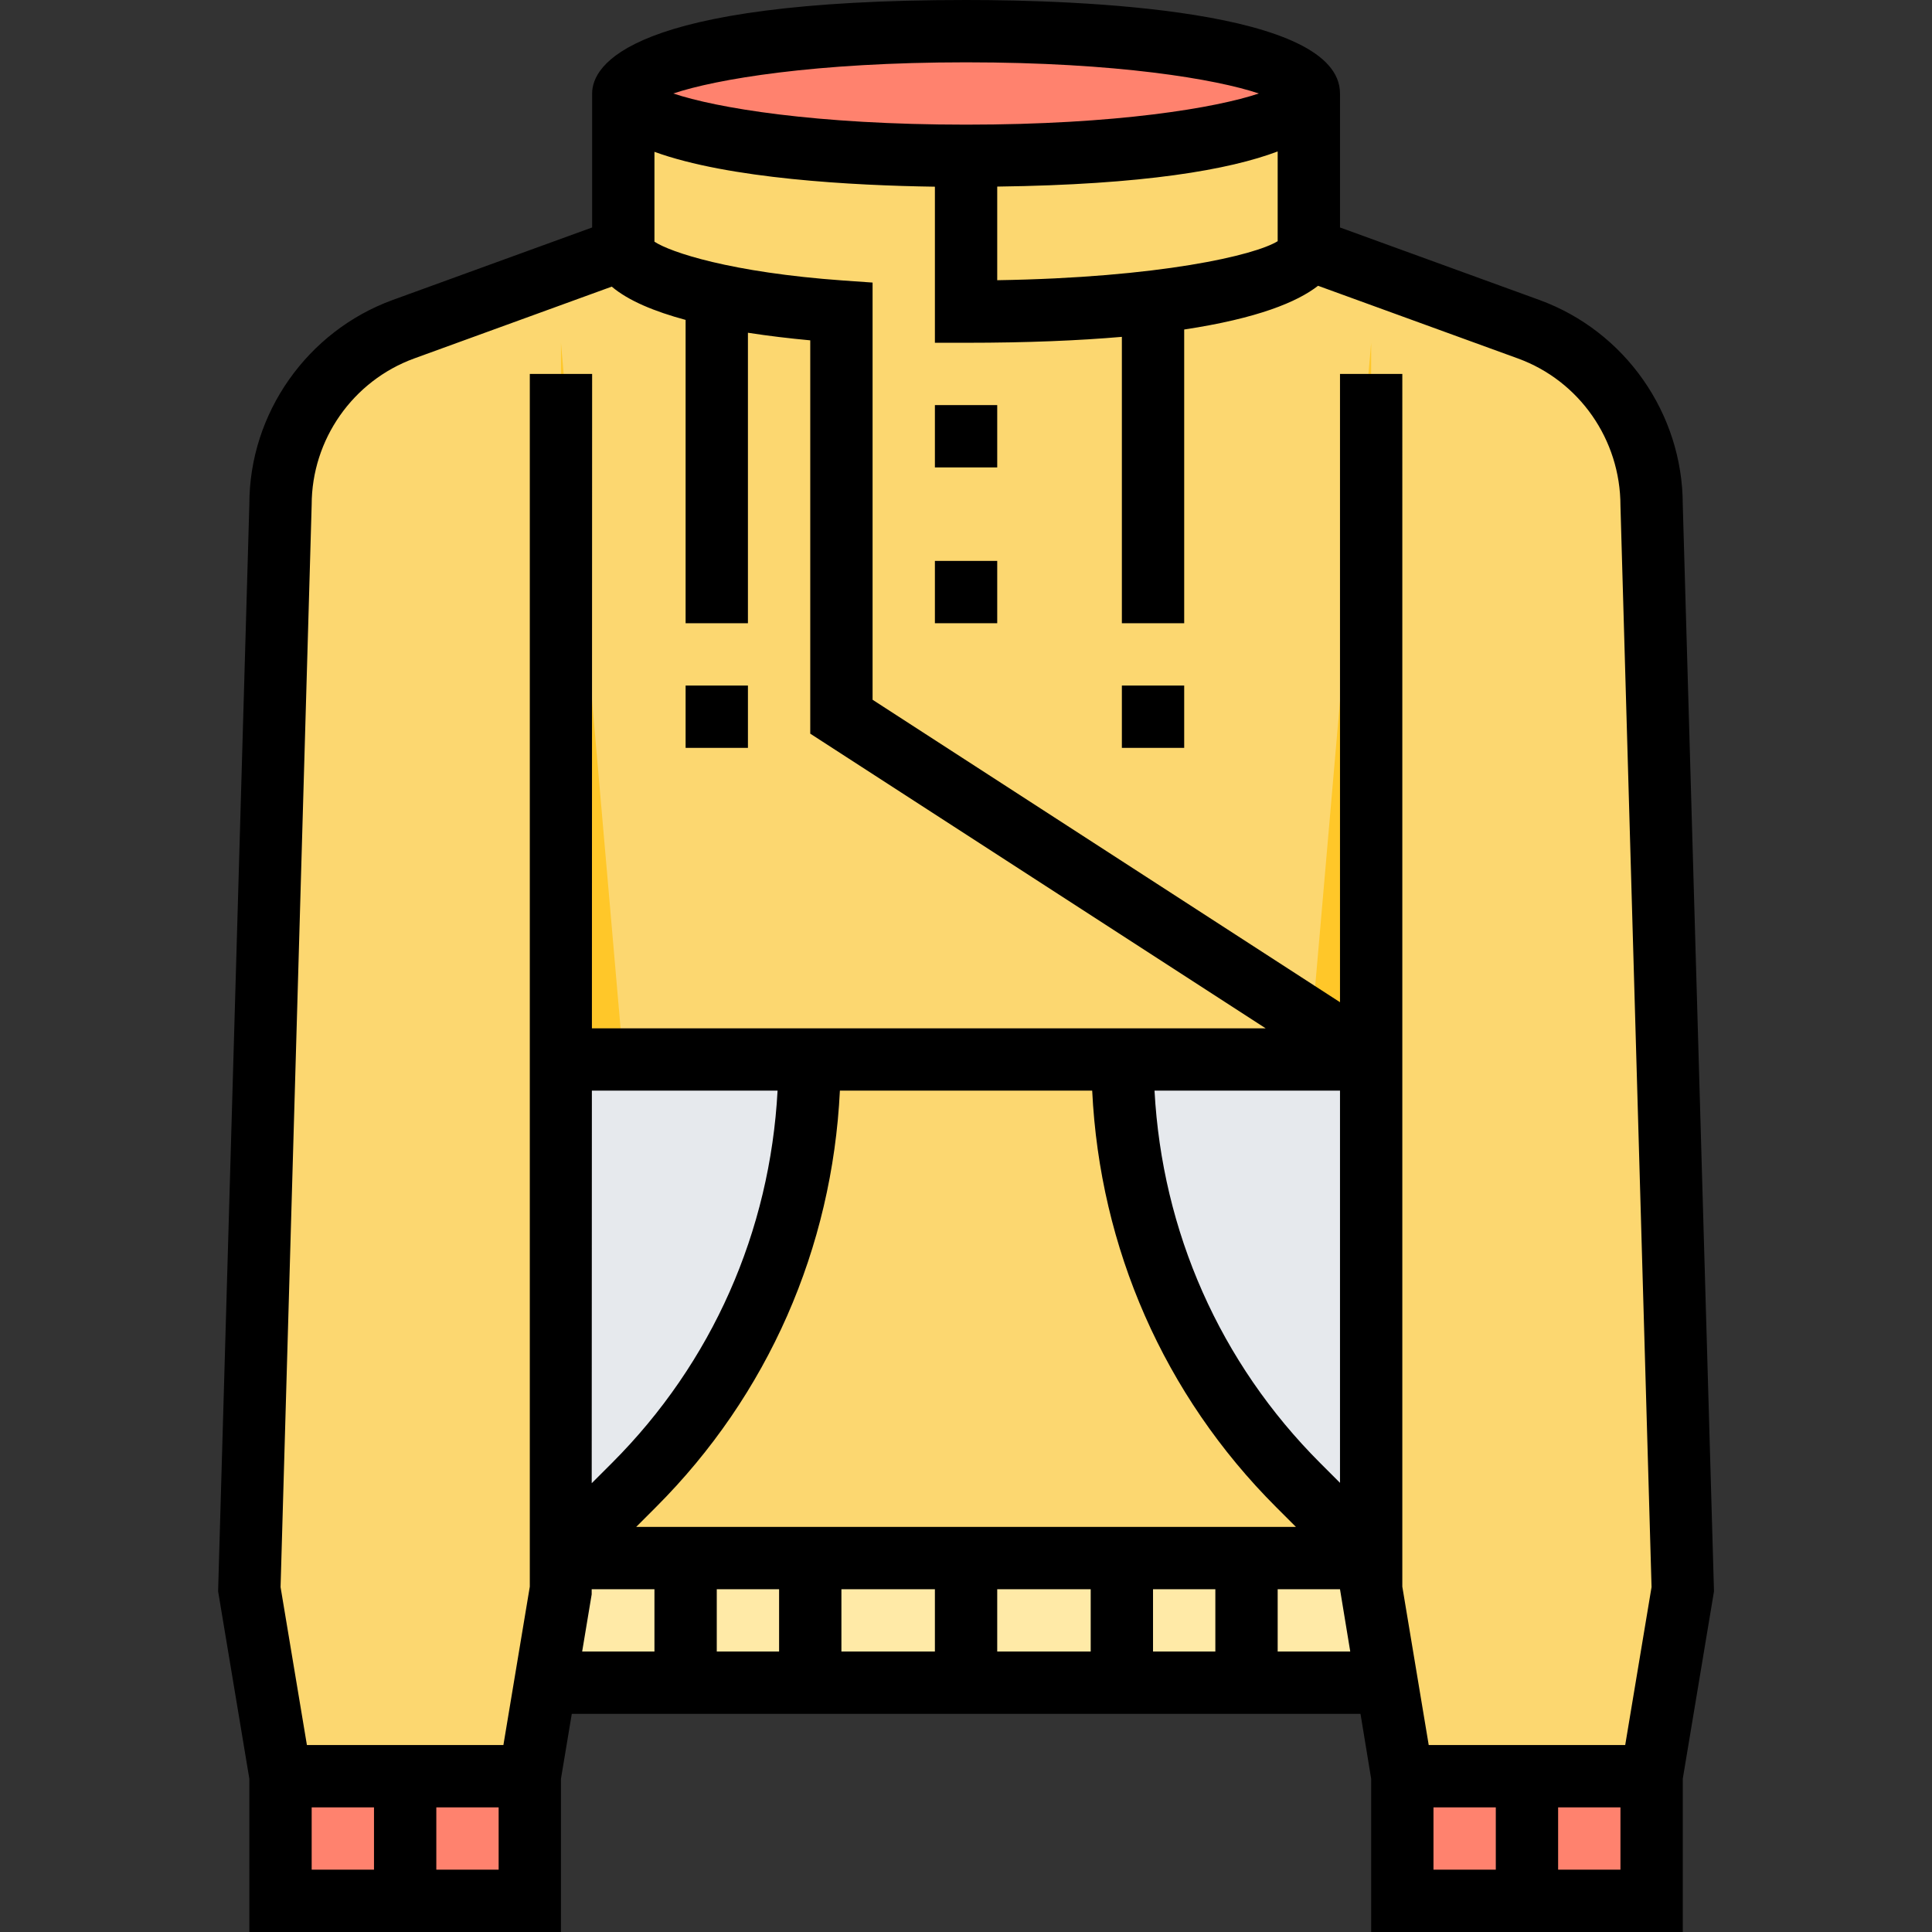 <svg height="496pt" viewBox="-56 0 496 496" width="496pt" xmlns="http://www.w3.org/2000/svg"><rect x="-56" y="0" width="496" height="496" fill="#333333" stroke="none"/><path d="M80.016 392v40h224v-40zm0 0" fill="#ffeaa7"/><path d="M368.016 129.617c0-20.176-12.625-38.21-31.59-45.113L280.016 64V24h-176v40L47.609 84.504c-18.968 6.902-31.593 24.937-31.593 45.113L8.016 408l8 48v32h64v-32l8-48V272h208v136l8 48v32h64v-32l8-48zm0 0" fill="#fcd770"/><path d="M304.016 456h64v32h-64zm0 0M16.016 456h64v32h-64zm0 0" fill="#ff826e"/><path d="M280.016 24v40c0 8.832-39.399 16-88 16V24zm0 0M88.016 272h208v128h-208zm0 0" fill="#fcd770"/><path d="M88.016 400l18.746-18.742A154.535 154.535 0 0 0 152.016 272h-64zm0 0M296.016 400l-18.743-18.742A154.522 154.522 0 0 1 232.016 272h64zm0 0" fill="#e6e9ed"/><path d="M280.016 24c0-8.836-39.399-16-88-16s-88 7.164-88 16 39.398 16 88 16 88-7.164 88-16zm0 0" fill="#ff826e"/><path d="M280.863 262.191l-.847 9.809h16V88zm0 0M88.016 272h16l-16-184zm0 0" fill="#ffc729"/><path d="M184.016 104h16v16h-16zm0 0M184.016 144h16v16h-16zm0 0M120.016 176h16v16h-16zm0 0M232.016 176h16v16h-16zm0 0"/><path d="M376.016 129.617c0-23.465-14.817-44.61-36.856-52.625l-51.144-18.594V24c0-21.664-67.137-24-96-24-86.649 0-96 16.785-96 24v34.398L44.87 76.992C22.832 85.008 8.016 106.16 8.016 129.391l-8 278.386-.016.774 8.016 48.113V496h80v-39.344L90.793 440h202.488l2.735 16.648V496h80v-39.336l8.015-48.121zm-176-57.68V47.903c37.718-.488 59.609-4.336 72-9.023v23.043c-5.864 3.629-30.344 9.36-72 10.016zm-8-55.937c38.8 0 64.175 4.32 75.16 8-10.985 3.68-36.36 8-75.16 8s-64.176-4.32-75.16-8c10.984-3.68 36.359-8 75.16-8zM16.03 407.457l7.985-277.84c0-16.762 10.578-31.863 26.328-37.594l50.71-18.437c4.282 3.629 11.016 6.398 18.962 8.543V160h16V85.426c5.25.812 10.656 1.453 16 1.949v100.977L268.93 264H95.96l.056-168h-16v311.336L73.238 448H22.793zm127.985.543v16h-16v-16zm16 0h24v16h-24zm40 0h24v16h-24zm40 0h16v16h-16zm-132.688-16l5.086-5.09c28.793-28.789 45.258-66.527 47.211-106.91h64.773c1.954 40.39 18.418 78.121 47.211 106.91l5.094 5.09zM95.953 280h47.672c-1.938 36.113-16.754 69.832-42.527 95.602l-5.188 5.183zm186.977 95.602c-25.77-25.77-40.586-59.489-42.532-95.602h47.618v100.688zM24.016 464h16v16h-16zm48 16h-16v-16h16zm23.886-70.688V408h16.114v16H93.457zM272.016 424v-16h16l2.632 16zm40 56v-16h16v16zm48 0h-16v-16h16zm1.222-32h-50.445l-6.777-40.664V96h-16v161.297l-120-77.649V72.543l-7.43-.52c-29.043-2.062-44.516-7.289-48.57-9.976v-23.07c19.09 6.945 50.976 8.648 72 8.953V88h8c15.785 0 28.937-.566 40-1.52V160h16V84.594c18.87-2.852 29.062-7.082 34.367-11.227l51.304 18.656c15.754 5.73 26.329 20.832 26.329 37.817L368 407.45zm0 0"/></svg>
